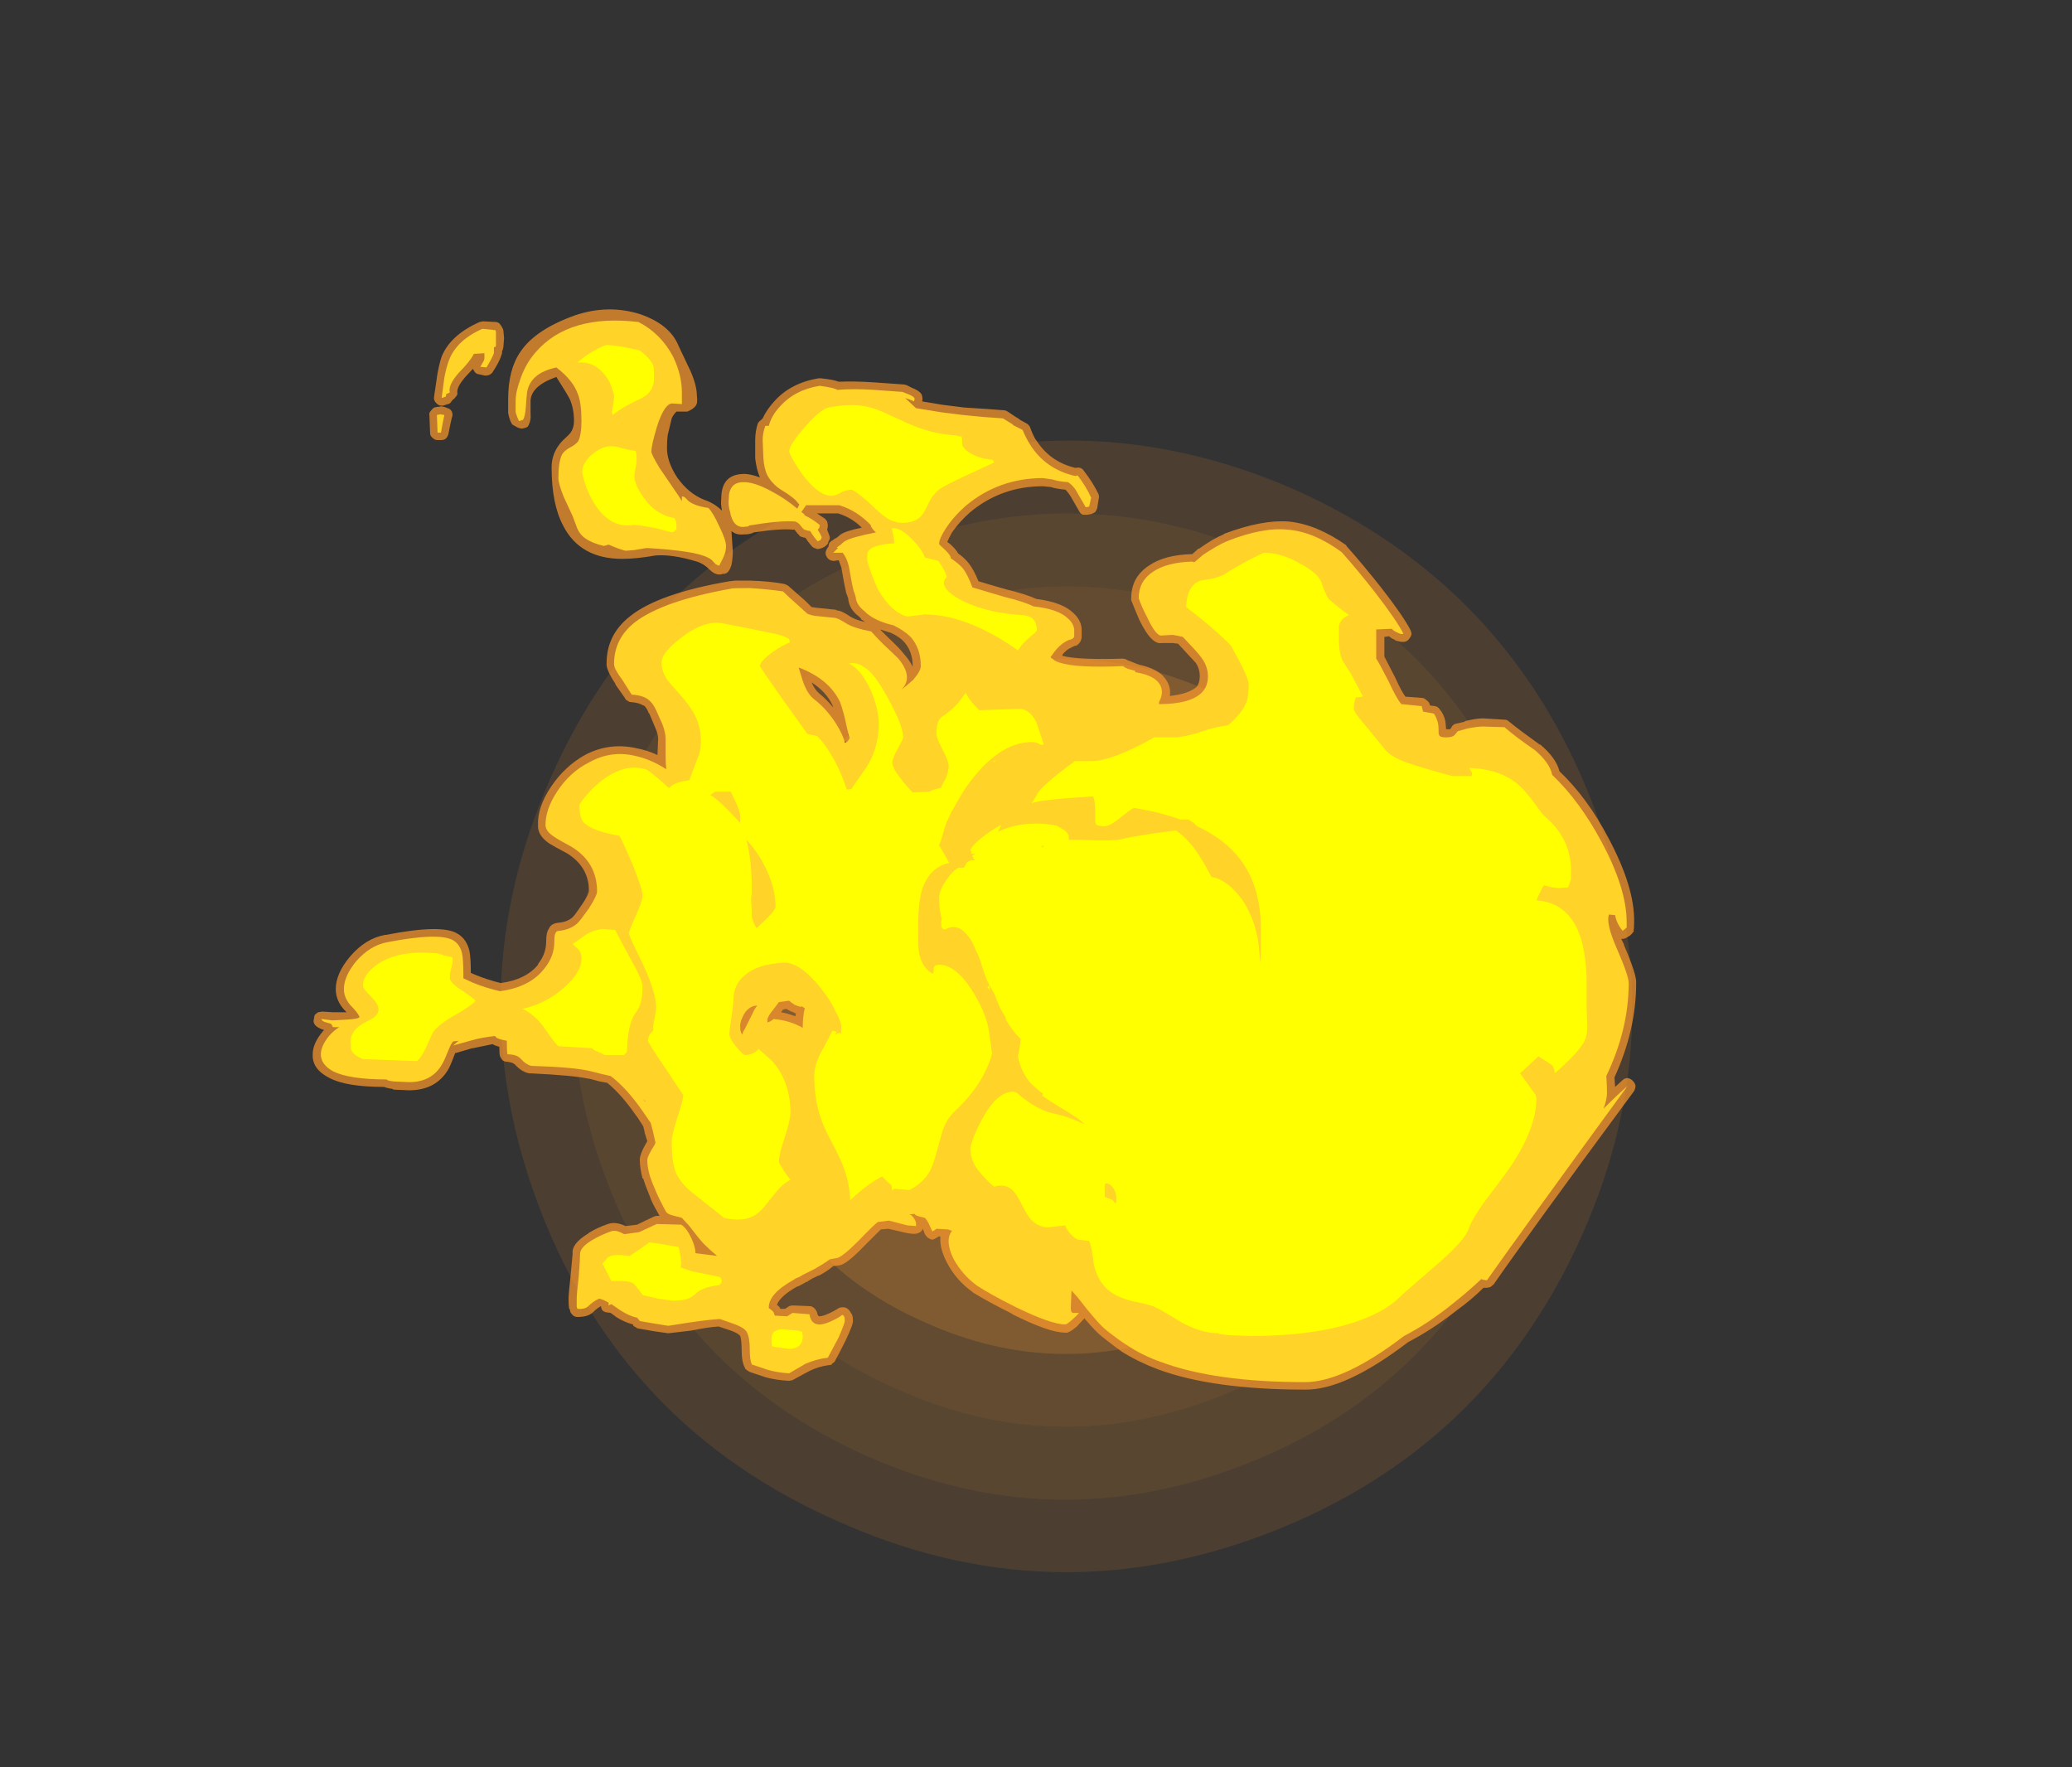 <?xml version="1.0" encoding="UTF-8" standalone="no"?>
<svg xmlns:ffdec="https://www.free-decompiler.com/flash" xmlns:xlink="http://www.w3.org/1999/xlink" ffdec:objectType="frame" height="911.25px" width="1068.5px" xmlns="http://www.w3.org/2000/svg">
  <rect width="100%" height="100%" fill="#333333" stroke="none"/>
  <g transform="matrix(1.0, 0.0, 0.0, 1.0, 158.8, 548.6)">
    <use ffdec:characterId="4609" height="304.85" transform="matrix(0.685, 1.781, -1.781, 0.685, 558.15, -405.45)" width="304.85" xlink:href="#sprite0"/>
    <use ffdec:characterId="4653" height="79.6" transform="matrix(7.0, 0.0, 0.0, 7.0, 2.45, -389.2)" width="97.5" xlink:href="#shape1"/>
  </g>
  <defs>
    <g id="sprite0" transform="matrix(1.0, 0.0, 0.0, 1.0, 0.0, 0.0)">
      <use ffdec:characterId="4608" height="43.55" transform="matrix(7.0, 0.0, 0.0, 7.0, 0.0, 0.0)" width="43.55" xlink:href="#shape0"/>
    </g>
    <g id="shape0" transform="matrix(1.0, 0.0, 0.0, 1.0, 0.0, 0.0)">
      <path d="M40.75 21.8 Q40.75 13.9 35.2 8.35 29.65 2.8 21.8 2.8 13.9 2.8 8.35 8.35 2.8 13.9 2.8 21.8 2.8 29.65 8.35 35.2 13.9 40.75 21.8 40.75 29.65 40.75 35.2 35.2 40.75 29.65 40.75 21.8 M43.55 21.8 Q43.55 30.8 37.15 37.15 30.8 43.55 21.8 43.55 12.75 43.55 6.35 37.15 0.0 30.8 0.0 21.8 0.0 12.75 6.35 6.35 12.75 0.0 21.8 0.0 30.8 0.0 37.15 6.35 43.55 12.75 43.55 21.8" fill="#ff9a2b" fill-opacity="0.122" fill-rule="evenodd" stroke="none"/>
      <path d="M37.95 21.8 Q37.95 15.05 33.2 10.35 28.5 5.6 21.8 5.6 15.1 5.6 10.35 10.35 5.6 15.05 5.6 21.8 5.6 28.5 10.35 33.2 15.1 37.95 21.8 37.95 28.5 37.95 33.2 33.2 37.95 28.5 37.95 21.8 M40.75 21.8 Q40.75 29.65 35.2 35.2 29.65 40.75 21.8 40.75 13.9 40.75 8.35 35.2 2.8 29.65 2.8 21.8 2.8 13.9 8.35 8.35 13.9 2.8 21.8 2.8 29.65 2.8 35.2 8.35 40.75 13.9 40.75 21.8" fill="#ff9a2b" fill-opacity="0.188" fill-rule="evenodd" stroke="none"/>
      <path d="M37.95 21.8 Q37.95 28.5 33.2 33.2 28.5 37.95 21.8 37.95 15.1 37.95 10.35 33.2 5.6 28.5 5.6 21.8 5.6 15.05 10.35 10.35 15.1 5.6 21.8 5.6 28.5 5.6 33.2 10.35 37.95 15.05 37.95 21.8 M35.15 21.8 Q35.15 16.25 31.2 12.35 27.35 8.4 21.8 8.4 16.2 8.4 12.3 12.35 8.4 16.25 8.4 21.8 8.4 27.35 12.3 31.25 16.2 35.15 21.8 35.15 27.35 35.15 31.2 31.25 35.15 27.35 35.15 21.8" fill="#ff9a2b" fill-opacity="0.235" fill-rule="evenodd" stroke="none"/>
      <path d="M35.15 21.8 Q35.15 27.35 31.2 31.25 27.35 35.15 21.8 35.15 16.2 35.15 12.3 31.25 8.4 27.35 8.4 21.8 8.4 16.25 12.3 12.35 16.2 8.4 21.8 8.4 27.35 8.4 31.2 12.35 35.15 16.25 35.15 21.8" fill="#ff9a2b" fill-opacity="0.376" fill-rule="evenodd" stroke="none"/>
    </g>
    <g id="shape1" transform="matrix(1.0, 0.0, 0.0, 1.0, -0.35, 55.6)">
      <path d="M97.55 -9.6 L97.4 -9.45 97.15 -9.3 Q97.0 -9.2 96.75 -9.2 L96.95 -8.8 96.95 -8.75 Q97.9 -6.55 97.85 -5.95 97.85 -2.5 96.25 1.0 L96.3 1.7 96.85 1.2 Q97.0 1.05 97.25 1.05 97.45 1.1 97.6 1.25 97.75 1.4 97.8 1.6 97.8 1.8 97.7 2.0 89.95 12.5 87.35 16.25 L87.1 16.45 86.85 16.5 86.6 16.5 Q85.75 17.35 84.65 18.15 82.8 19.6 81.05 20.5 76.4 24.05 73.45 24.0 66.65 24.0 62.6 22.5 61.15 21.95 59.95 21.2 59.45 20.85 58.5 20.1 58.05 19.75 57.2 18.75 L56.65 19.35 Q56.0 19.9 55.75 19.8 54.6 19.8 51.9 18.45 L51.85 18.4 Q50.05 17.5 49.0 16.85 L48.95 16.8 Q47.75 15.95 47.05 14.6 46.5 13.5 46.6 12.75 L46.5 12.7 46.25 12.85 Q46.1 12.95 45.95 12.95 45.8 12.9 45.65 12.8 45.55 12.7 45.45 12.55 L45.3 12.15 45.25 12.25 Q45.15 12.4 45.0 12.45 44.75 12.6 44.05 12.45 L42.75 12.15 42.2 12.2 40.95 13.45 Q39.6 14.85 39.1 14.85 L38.7 14.9 Q38.3 15.25 37.65 15.6 L37.6 15.6 Q37.15 15.8 36.85 16.0 L36.8 16.05 36.75 16.05 36.2 16.35 36.1 16.4 36.05 16.4 Q34.8 17.1 34.55 17.75 34.75 17.9 34.8 18.05 L35.15 18.05 35.45 17.85 Q35.6 17.8 35.75 17.8 L36.95 17.85 Q37.15 17.85 37.3 18.0 37.45 18.15 37.5 18.3 37.55 18.55 37.65 18.6 38.05 18.6 38.85 18.15 L39.1 18.0 Q39.15 17.95 39.25 17.95 39.75 17.85 40.0 18.35 40.15 18.5 40.15 18.9 40.2 19.15 39.6 20.4 39.15 21.3 38.8 21.95 L38.6 22.1 38.6 22.15 Q38.5 22.2 38.35 22.2 37.6 22.3 36.9 22.65 L35.7 23.3 Q35.55 23.35 35.4 23.35 34.5 23.3 33.75 23.1 L32.55 22.7 Q32.35 22.6 32.2 22.45 L32.2 22.4 Q31.95 22.0 31.95 21.05 31.95 20.4 31.85 20.05 31.7 19.85 31.15 19.65 L30.25 19.35 Q29.45 19.4 28.25 19.65 L26.55 19.85 25.5 19.7 24.35 19.5 Q24.25 19.5 24.15 19.4 24.0 19.35 23.95 19.25 L23.95 19.2 Q23.35 19.05 22.7 18.65 L22.65 18.6 22.3 18.35 21.95 18.3 Q21.75 18.25 21.65 18.1 L21.6 17.95 21.6 17.85 21.5 17.9 Q21.25 18.05 21.0 18.3 20.65 18.65 19.85 18.65 19.6 18.65 19.45 18.45 19.3 18.3 19.3 18.1 L19.25 18.05 Q19.2 17.85 19.2 17.3 19.2 16.95 19.35 15.6 L19.5 14.0 Q19.4 13.25 20.65 12.5 L20.7 12.45 Q21.35 12.05 22.1 11.8 22.65 11.6 23.4 11.95 L24.25 11.85 Q24.85 11.55 25.5 11.25 25.6 11.2 25.75 11.2 L25.9 11.2 25.85 11.1 Q25.3 10.15 25.2 9.8 24.85 8.95 24.7 8.45 L24.65 8.45 Q24.45 7.65 24.45 7.15 24.4 6.7 25.0 5.7 L24.8 5.05 24.8 5.0 24.7 4.6 24.25 3.9 24.2 3.85 Q23.1 2.25 22.05 1.4 L21.5 1.3 20.75 1.1 20.7 1.1 Q19.55 0.85 16.4 0.7 L16.3 0.7 Q15.75 0.6 15.25 0.05 15.1 -0.1 14.7 -0.15 14.5 -0.15 14.35 -0.25 14.25 -0.35 14.15 -0.55 14.1 -0.7 14.1 -1.25 13.75 -1.35 13.6 -1.45 L12.15 -1.15 12.1 -1.15 10.9 -0.8 10.85 -0.8 Q10.55 0.0 10.4 0.3 9.5 1.95 7.45 1.95 L6.3 1.9 6.25 1.85 Q5.85 1.8 5.6 1.7 2.85 1.7 1.6 1.05 0.3 0.4 0.35 -0.7 0.35 -1.5 1.1 -2.4 L1.2 -2.5 1.15 -2.5 Q0.25 -2.8 0.45 -3.35 0.45 -3.45 0.5 -3.6 0.6 -3.7 0.75 -3.8 L1.05 -3.85 1.85 -3.8 2.85 -3.8 2.7 -3.95 Q2.05 -4.65 2.05 -5.5 2.05 -6.65 3.1 -7.9 4.25 -9.25 5.7 -9.5 L5.75 -9.5 Q9.85 -10.3 11.0 -9.6 11.7 -9.2 11.9 -8.3 12.0 -7.8 12.0 -6.7 L12.35 -6.55 Q13.2 -6.2 14.2 -5.95 16.05 -6.2 16.95 -7.3 L16.95 -7.35 Q17.55 -8.1 17.55 -9.0 17.55 -9.7 17.75 -9.95 17.9 -10.35 18.5 -10.4 19.1 -10.45 19.5 -10.8 19.7 -11.0 20.2 -11.75 20.7 -12.5 20.7 -12.75 20.7 -14.5 19.1 -15.5 18.15 -16.0 17.75 -16.25 16.9 -16.85 16.95 -17.6 16.9 -18.9 17.9 -20.4 18.9 -21.9 20.4 -22.75 22.2 -23.7 24.2 -23.25 25.0 -23.1 25.75 -22.75 L25.8 -23.95 Q25.8 -24.3 25.55 -24.85 L25.55 -24.85 25.15 -25.8 25.1 -25.85 Q24.95 -26.25 24.75 -26.4 L24.7 -26.4 Q24.4 -26.6 23.8 -26.65 23.65 -26.65 23.55 -26.75 23.4 -26.8 23.35 -26.95 L22.65 -27.95 22.65 -28.0 Q21.95 -29.05 22.0 -29.5 22.0 -31.6 23.7 -32.95 25.8 -34.65 31.05 -35.55 L31.5 -35.6 32.55 -35.6 Q34.1 -35.55 35.1 -35.35 35.25 -35.3 35.4 -35.2 L36.65 -34.1 37.1 -33.65 37.45 -33.6 38.9 -33.45 38.95 -33.4 Q39.3 -33.4 39.95 -32.95 40.35 -32.7 41.05 -32.55 L40.75 -32.75 40.75 -32.8 40.6 -32.95 Q39.85 -33.5 39.8 -34.3 L39.65 -34.7 Q39.5 -35.35 39.3 -36.55 39.2 -36.85 39.1 -37.1 L38.75 -37.05 Q38.55 -37.05 38.4 -37.15 38.25 -37.25 38.2 -37.4 38.1 -37.55 38.15 -37.75 38.2 -37.9 38.3 -38.05 L38.35 -38.1 Q38.35 -38.2 38.4 -38.35 38.5 -38.5 38.7 -38.6 38.8 -38.7 38.95 -38.75 L39.25 -39.0 Q39.6 -39.25 40.8 -39.5 40.05 -40.25 39.05 -40.55 L37.5 -40.55 38.1 -40.15 38.25 -39.95 38.3 -39.7 Q38.3 -39.5 38.25 -39.35 L38.4 -38.95 38.45 -38.8 Q38.45 -38.6 38.3 -38.4 L38.35 -38.4 Q38.15 -38.05 37.7 -37.95 37.55 -37.9 37.45 -37.95 37.3 -38.0 37.2 -38.05 36.95 -38.3 36.65 -38.75 36.35 -38.8 36.2 -38.9 L36.2 -38.95 Q36.1 -39.0 35.85 -39.35 L35.75 -39.35 Q34.8 -39.45 32.85 -39.15 32.6 -39.0 32.1 -39.0 L32.05 -39.0 Q31.55 -38.95 31.2 -39.25 L31.3 -37.75 Q31.3 -37.25 31.2 -36.75 31.0 -36.1 30.65 -36.1 L30.55 -36.1 Q30.5 -36.05 30.3 -36.05 29.95 -36.05 29.6 -36.4 29.15 -36.85 28.65 -37.0 26.85 -37.55 25.6 -37.45 24.2 -37.2 23.15 -37.2 20.05 -37.2 18.8 -39.65 17.95 -41.25 17.95 -43.95 17.95 -45.05 18.75 -45.9 19.25 -46.35 19.35 -46.5 19.6 -46.85 19.6 -47.35 19.6 -48.25 19.3 -48.95 19.1 -49.35 18.3 -50.6 16.45 -49.95 16.4 -48.85 L16.4 -47.9 Q16.45 -47.35 16.2 -46.95 16.15 -46.9 16.0 -46.85 L15.8 -46.8 Q15.6 -46.8 15.4 -46.9 L15.05 -47.1 Q14.85 -47.4 14.75 -47.95 14.75 -48.2 14.75 -48.95 14.75 -51.15 15.65 -52.45 16.75 -54.1 19.7 -55.15 22.1 -55.95 24.4 -55.25 26.65 -54.5 27.3 -52.9 L28.2 -51.0 Q28.65 -49.95 28.65 -49.25 28.7 -48.85 28.65 -48.65 28.55 -48.3 27.95 -48.05 L27.15 -48.05 Q26.9 -47.8 26.8 -47.55 L26.5 -46.3 Q26.45 -45.95 26.45 -45.35 26.45 -44.35 27.2 -43.2 28.05 -42.0 29.2 -41.55 29.95 -41.3 30.5 -40.75 30.4 -41.25 30.45 -41.65 30.45 -43.35 31.95 -43.45 32.5 -43.5 33.3 -43.2 33.05 -43.75 32.95 -44.6 L32.95 -45.95 Q32.95 -46.6 33.15 -47.2 33.25 -47.35 33.4 -47.45 L33.5 -47.55 Q33.8 -48.2 34.35 -48.8 35.55 -50.15 37.6 -50.5 L37.8 -50.5 Q38.75 -50.4 39.1 -50.25 40.25 -50.3 41.75 -50.2 L43.85 -50.05 Q43.95 -50.05 44.1 -50.0 L44.5 -49.8 Q45.25 -49.5 45.25 -49.15 45.3 -49.0 45.25 -48.8 L46.75 -48.55 48.35 -48.35 49.9 -48.25 51.25 -48.15 Q51.4 -48.15 51.55 -48.05 L52.15 -47.65 Q52.35 -47.55 52.45 -47.45 L52.9 -47.2 Q53.1 -47.1 53.2 -46.9 53.35 -46.45 53.6 -46.0 L53.65 -45.95 Q54.65 -44.35 56.55 -43.9 56.7 -43.95 56.9 -43.9 57.05 -43.85 57.15 -43.7 57.85 -42.8 58.25 -41.95 58.3 -41.75 58.25 -41.6 L58.15 -40.95 Q58.1 -40.8 58.0 -40.65 57.85 -40.55 57.7 -40.5 L57.4 -40.45 57.1 -40.45 Q56.95 -40.5 56.85 -40.65 L56.25 -41.7 Q56.05 -42.05 55.8 -42.3 55.15 -42.35 54.7 -42.5 L54.65 -42.5 54.15 -42.55 Q51.1 -42.55 48.8 -40.65 48.0 -39.95 47.45 -39.15 47.2 -38.7 47.1 -38.45 L47.3 -38.3 Q47.75 -37.9 47.9 -37.6 48.4 -37.25 48.7 -36.85 49.05 -36.4 49.4 -35.55 50.05 -35.35 51.45 -34.95 52.9 -34.6 53.65 -34.25 55.6 -34.0 56.4 -33.2 56.95 -32.7 57.0 -32.05 L57.0 -31.5 Q57.0 -31.05 56.6 -30.8 L56.5 -30.8 56.2 -30.65 Q55.85 -30.5 55.55 -30.1 L55.6 -30.1 55.6 -30.05 Q56.8 -29.75 60.05 -29.85 L60.3 -29.8 60.25 -29.8 60.45 -29.7 Q60.5 -29.7 60.6 -29.65 L61.1 -29.45 61.25 -29.4 Q62.6 -29.1 63.1 -28.45 63.6 -27.85 63.5 -27.1 64.85 -27.25 65.45 -27.75 65.7 -28.05 65.7 -28.55 65.7 -29.1 65.4 -29.55 L65.35 -29.6 64.1 -30.95 63.7 -31.0 62.9 -31.0 Q62.15 -30.85 61.25 -32.7 60.95 -33.4 60.65 -34.15 L60.65 -34.3 Q60.65 -35.85 61.95 -36.7 63.1 -37.5 65.15 -37.55 L65.6 -37.95 65.65 -37.95 Q66.7 -38.7 67.45 -39.0 L67.5 -39.05 Q70.3 -40.1 72.25 -39.95 74.3 -39.75 76.5 -38.2 L76.5 -38.15 76.55 -38.1 Q77.75 -36.75 79.05 -35.1 80.65 -33.05 81.2 -32.0 81.3 -31.8 81.3 -31.65 81.25 -31.45 81.15 -31.35 80.9 -30.9 80.1 -31.2 L80.05 -31.25 Q79.8 -31.35 79.65 -31.5 L79.3 -31.45 79.3 -30.0 80.1 -28.45 Q80.55 -27.45 80.85 -27.05 L82.15 -26.95 Q82.3 -26.9 82.45 -26.75 82.6 -26.65 82.65 -26.45 L82.65 -26.4 83.05 -26.35 Q83.25 -26.3 83.35 -26.15 83.7 -25.75 83.8 -25.2 L83.85 -24.65 84.15 -24.65 84.25 -24.8 Q84.35 -25.0 84.55 -25.05 L85.2 -25.2 85.25 -25.25 Q86.1 -25.45 86.55 -25.45 L88.2 -25.35 Q88.35 -25.35 88.5 -25.2 89.3 -24.55 90.7 -23.55 L90.75 -23.5 90.75 -23.55 Q91.95 -22.55 92.2 -21.55 94.25 -19.6 95.8 -16.65 97.75 -13.0 97.7 -10.45 97.7 -9.95 97.65 -9.8 L97.7 -9.8 97.55 -9.6 M41.05 -39.3 L41.05 -39.3 M43.95 -31.05 Q43.6 -31.45 42.95 -31.75 L42.15 -32.0 42.8 -31.35 Q43.6 -30.6 43.9 -30.2 44.35 -29.7 44.55 -29.25 L44.55 -29.3 Q44.55 -30.35 43.95 -31.05 M12.9 -54.7 L13.85 -54.65 Q13.95 -54.65 14.1 -54.55 L14.25 -54.35 Q14.4 -54.1 14.4 -54.0 L14.45 -53.45 14.4 -52.85 14.4 -52.8 14.35 -52.6 14.3 -52.5 14.3 -52.35 14.25 -52.2 Q14.1 -51.7 13.6 -50.95 13.55 -50.85 13.35 -50.75 13.2 -50.7 13.05 -50.7 L12.6 -50.8 Q12.45 -50.8 12.3 -50.95 12.2 -51.1 12.15 -51.2 L11.55 -50.55 Q11.0 -49.9 11.0 -49.5 11.05 -49.3 10.9 -49.15 10.8 -49.0 10.65 -48.9 L10.5 -48.7 Q10.4 -48.6 10.3 -48.6 L10.0 -48.5 Q9.8 -48.45 9.6 -48.55 9.45 -48.65 9.35 -48.8 9.25 -49.0 9.3 -49.15 L9.3 -49.2 9.5 -50.55 9.5 -50.6 Q9.65 -51.5 9.85 -52.1 10.5 -53.7 12.65 -54.65 L12.9 -54.7 M16.7 -49.4 L16.7 -49.4 M10.6 -48.05 Q10.7 -47.8 10.6 -47.6 10.5 -47.2 10.35 -46.4 10.3 -46.2 10.15 -46.05 10.0 -45.95 9.8 -45.95 L9.55 -45.95 Q9.35 -45.95 9.2 -46.1 9.0 -46.25 9.0 -46.45 L8.95 -47.75 Q8.9 -47.95 9.05 -48.1 9.15 -48.25 9.3 -48.35 L9.55 -48.4 9.65 -48.4 Q9.85 -48.5 10.3 -48.3 10.5 -48.25 10.6 -48.05 M37.65 -27.3 Q38.2 -26.85 38.7 -26.25 L38.65 -26.4 Q38.2 -27.4 37.1 -28.1 37.35 -27.55 37.65 -27.3 M39.85 -24.05 L39.9 -24.0 39.9 -24.25 39.8 -24.35 39.85 -24.05 M39.3 -24.1 Q39.3 -24.0 39.3 -23.95 L39.35 -23.85 Q39.35 -23.75 39.45 -23.65 39.5 -23.6 39.6 -23.6 39.7 -23.6 39.8 -23.7 L39.85 -23.7 39.85 -23.75 39.9 -23.85 39.8 -23.8 39.75 -23.75 Q39.7 -23.7 39.65 -23.65 L39.65 -23.75 39.55 -23.75 39.4 -23.8 Q39.35 -23.85 39.3 -23.95 39.3 -24.05 39.3 -24.1 L39.35 -24.15 39.4 -24.1 39.35 -24.2 39.35 -24.15 39.3 -24.1 M35.9 -3.5 L35.95 -3.7 35.65 -3.85 35.6 -3.85 Q35.4 -3.95 35.25 -4.05 L35.0 -4.0 34.85 -3.8 Q35.4 -3.7 35.9 -3.5" fill="#ff9a2b" fill-opacity="0.702" fill-rule="evenodd" stroke="none"/>
      <path d="M96.4 -8.55 Q97.3 -6.5 97.3 -5.95 97.3 -2.55 95.65 0.9 95.7 1.5 95.7 2.15 95.7 2.6 95.45 3.3 96.55 2.2 97.2 1.65 89.5 12.2 86.85 15.95 L86.55 15.9 Q86.5 15.9 86.45 15.85 85.5 16.75 84.3 17.7 82.5 19.15 80.75 20.05 76.3 23.45 73.45 23.45 66.8 23.45 62.8 21.95 61.4 21.45 60.3 20.7 59.8 20.4 58.85 19.65 58.2 19.15 56.7 17.2 L56.25 16.7 56.2 18.0 Q56.2 18.4 56.45 18.35 L56.8 18.35 Q56.6 18.6 56.25 18.9 55.9 19.2 55.8 19.2 54.75 19.2 52.1 17.9 50.3 17.0 49.3 16.35 48.2 15.55 47.55 14.35 46.9 13.0 47.45 12.3 L47.15 12.2 46.3 12.15 Q46.2 12.25 46.0 12.35 L45.75 11.8 Q45.6 11.5 45.45 11.35 L45.05 11.25 Q44.7 11.15 44.7 11.05 L44.3 11.1 44.45 11.15 Q44.8 11.5 44.8 11.8 L44.8 11.95 44.15 11.9 42.8 11.55 42.0 11.65 Q41.8 11.75 40.55 13.05 39.4 14.2 39.0 14.3 L38.45 14.4 Q38.05 14.7 37.35 15.1 L36.45 15.55 Q36.25 15.7 35.95 15.8 L35.8 15.9 Q33.9 16.95 33.95 18.0 34.2 18.15 34.3 18.3 L34.4 18.55 35.3 18.6 35.7 18.35 36.95 18.45 Q37.05 19.15 37.6 19.2 38.1 19.25 39.15 18.65 L39.35 18.5 Q39.55 18.5 39.55 18.95 39.55 19.1 39.1 20.15 L38.3 21.65 Q37.45 21.75 36.65 22.1 L35.45 22.8 Q34.6 22.75 33.9 22.55 L32.7 22.15 Q32.55 21.8 32.55 21.05 32.55 20.2 32.35 19.8 32.2 19.45 31.35 19.15 30.5 18.85 30.35 18.8 29.5 18.85 28.15 19.05 L26.55 19.3 25.6 19.15 24.45 18.95 24.25 18.7 Q23.7 18.6 23.0 18.15 L22.35 17.7 22.15 17.8 22.15 17.6 Q21.75 17.35 21.45 17.3 21.0 17.5 20.6 17.9 20.35 18.1 19.85 18.05 L19.8 17.9 Q19.8 17.75 19.8 17.3 19.8 16.95 19.95 15.65 20.05 14.35 20.05 14.0 20.05 13.5 21.0 12.95 21.6 12.6 22.3 12.35 22.65 12.2 23.2 12.5 L23.3 12.55 24.4 12.4 Q25.05 12.1 25.7 11.8 L27.5 11.85 Q27.9 12.1 28.25 12.85 28.55 13.5 28.55 13.95 L30.15 14.15 Q29.65 13.75 29.15 13.25 28.7 12.75 28.1 11.95 L27.55 11.35 26.8 11.15 Q26.45 11.05 26.35 10.85 25.85 9.9 25.7 9.55 25.35 8.75 25.2 8.3 25.0 7.6 25.0 7.1 25.0 6.8 25.55 5.95 L25.6 5.8 25.4 4.9 25.25 4.35 24.7 3.55 Q23.5 1.8 22.3 0.9 L21.65 0.75 20.85 0.55 Q19.7 0.25 16.45 0.15 16.05 0.05 15.7 -0.35 15.4 -0.7 14.7 -0.7 14.65 -0.95 14.65 -1.7 13.8 -1.85 13.8 -2.05 12.8 -1.95 11.95 -1.7 L10.7 -1.35 11.1 -1.7 10.7 -1.65 Q10.55 -1.5 10.35 -1.0 10.05 -0.25 9.9 0.0 9.15 1.35 7.45 1.35 L6.35 1.3 Q5.85 1.25 5.8 1.15 3.05 1.15 1.85 0.55 0.95 0.05 0.95 -0.7 0.95 -1.3 1.55 -2.05 1.9 -2.45 2.3 -2.7 L1.85 -2.7 1.7 -2.95 1.35 -3.05 Q1.0 -3.15 1.0 -3.3 L1.8 -3.2 2.75 -3.25 Q3.75 -3.3 3.8 -3.45 3.7 -3.75 3.1 -4.35 2.65 -4.9 2.65 -5.5 2.65 -6.45 3.55 -7.55 4.55 -8.7 5.8 -8.95 9.65 -9.7 10.7 -9.1 11.2 -8.8 11.35 -8.15 11.45 -7.7 11.45 -6.55 L11.45 -6.3 12.1 -6.0 Q13.05 -5.6 14.15 -5.35 16.35 -5.65 17.4 -7.0 18.15 -7.9 18.15 -9.0 18.15 -9.5 18.25 -9.65 18.3 -9.8 18.55 -9.8 19.35 -9.9 19.85 -10.35 20.1 -10.6 20.7 -11.45 21.3 -12.4 21.3 -12.7 21.3 -14.85 19.4 -16.0 18.45 -16.5 18.1 -16.75 17.5 -17.15 17.5 -17.6 17.5 -18.75 18.35 -20.05 19.3 -21.5 20.7 -22.2 22.3 -23.1 24.05 -22.7 25.25 -22.45 26.4 -21.7 26.35 -22.1 26.35 -22.7 L26.35 -23.95 Q26.35 -24.4 26.1 -25.05 L25.65 -26.05 Q25.4 -26.6 25.05 -26.85 24.65 -27.15 23.85 -27.2 L23.15 -28.3 Q22.55 -29.1 22.55 -29.45 22.55 -31.3 24.05 -32.5 26.1 -34.1 31.15 -35.0 31.15 -35.05 32.55 -35.05 34.05 -34.95 35.0 -34.8 35.4 -34.4 36.25 -33.65 L36.8 -33.15 Q37.05 -33.05 37.35 -33.0 L38.85 -32.85 Q39.1 -32.8 39.65 -32.45 40.2 -32.1 41.5 -31.85 41.7 -31.6 42.4 -30.9 43.15 -30.2 43.5 -29.85 44.65 -28.45 43.7 -27.55 44.1 -27.85 44.6 -28.3 45.15 -28.95 45.15 -29.3 45.15 -30.6 44.4 -31.45 43.95 -31.9 43.15 -32.3 41.85 -32.6 41.15 -33.2 L41.0 -33.35 Q40.4 -33.8 40.35 -34.4 40.3 -34.6 40.2 -34.85 40.05 -35.45 39.85 -36.65 39.7 -37.25 39.4 -37.65 L38.7 -37.65 39.05 -38.0 38.95 -38.05 39.05 -38.1 Q39.15 -38.15 39.15 -38.2 L39.2 -38.2 Q39.4 -38.4 39.55 -38.5 40.05 -38.8 41.85 -39.15 41.7 -39.25 41.5 -39.55 L41.45 -39.7 Q40.45 -40.75 39.15 -41.15 L36.7 -41.15 36.35 -40.65 36.55 -40.5 36.6 -40.4 Q37.15 -40.15 37.7 -39.7 37.7 -39.45 37.55 -39.35 37.75 -39.05 37.85 -38.8 L37.8 -38.65 Q37.75 -38.55 37.55 -38.5 37.3 -38.75 37.0 -39.25 36.65 -39.3 36.5 -39.4 L36.25 -39.7 Q36.15 -39.85 35.9 -39.95 34.85 -40.05 32.45 -39.65 L32.5 -39.6 32.05 -39.55 Q31.3 -39.55 31.1 -40.65 30.95 -41.15 31.0 -41.6 31.0 -42.8 32.0 -42.85 32.85 -42.9 34.2 -42.15 35.15 -41.65 36.05 -40.9 L36.2 -41.2 35.9 -41.55 Q35.5 -41.9 35.0 -42.2 34.5 -42.5 34.25 -42.8 34.05 -43.0 33.85 -43.35 33.6 -43.85 33.55 -44.65 L33.5 -45.95 Q33.5 -46.5 33.7 -47.0 L33.95 -47.0 Q34.15 -47.75 34.75 -48.4 35.85 -49.65 37.7 -49.95 38.8 -49.8 39.0 -49.65 40.15 -49.75 41.7 -49.65 L43.8 -49.5 44.3 -49.3 Q44.65 -49.15 44.7 -49.0 L44.65 -48.8 Q44.45 -48.9 44.0 -49.05 L44.1 -48.95 44.8 -48.3 46.65 -48.0 48.25 -47.8 49.8 -47.65 51.2 -47.55 51.85 -47.15 Q51.95 -47.1 51.95 -47.05 L52.65 -46.7 Q52.85 -46.2 53.15 -45.7 54.3 -43.8 56.55 -43.3 L56.7 -43.35 Q57.35 -42.5 57.7 -41.7 L57.55 -41.05 57.3 -41.0 56.75 -41.95 Q56.45 -42.55 56.0 -42.85 55.3 -42.9 54.85 -43.05 L54.15 -43.15 Q50.9 -43.15 48.45 -41.1 47.55 -40.3 47.0 -39.45 46.5 -38.7 46.5 -38.3 46.5 -38.25 46.95 -37.85 47.35 -37.45 47.35 -37.3 L47.35 -37.25 Q47.95 -36.85 48.25 -36.5 48.6 -36.05 48.95 -35.1 49.6 -34.9 51.3 -34.4 52.75 -34.05 53.45 -33.7 55.3 -33.5 56.0 -32.8 56.4 -32.45 56.45 -32.0 L56.45 -31.5 Q56.45 -31.4 56.3 -31.3 L56.0 -31.2 Q55.35 -30.9 54.85 -30.15 L54.7 -29.95 54.9 -29.8 Q55.05 -29.65 55.4 -29.55 56.65 -29.15 60.05 -29.3 60.15 -29.2 60.4 -29.1 L60.95 -28.95 60.95 -28.85 Q62.2 -28.65 62.65 -28.1 63.15 -27.5 62.7 -26.65 L62.7 -26.5 Q65.0 -26.5 65.85 -27.35 66.3 -27.8 66.3 -28.55 66.3 -29.3 65.8 -29.95 65.6 -30.25 64.45 -31.45 64.05 -31.55 63.7 -31.6 L62.85 -31.55 Q62.45 -31.55 61.8 -32.95 61.45 -33.6 61.2 -34.3 61.2 -35.55 62.25 -36.25 63.3 -36.95 65.15 -37.0 L65.3 -36.95 65.95 -37.5 Q67.0 -38.2 67.7 -38.5 70.35 -39.55 72.2 -39.35 74.1 -39.2 76.15 -37.7 77.35 -36.35 78.6 -34.75 80.15 -32.75 80.7 -31.7 80.6 -31.6 80.3 -31.75 79.95 -31.9 79.85 -32.05 L78.7 -32.0 78.7 -29.85 Q78.85 -29.65 79.6 -28.2 80.2 -26.9 80.55 -26.5 L82.05 -26.35 82.15 -25.95 82.95 -25.8 Q83.15 -25.5 83.25 -25.1 83.3 -24.85 83.3 -24.3 L83.35 -24.2 Q83.4 -24.05 83.85 -24.05 84.3 -24.05 84.45 -24.2 84.55 -24.3 84.7 -24.5 L85.4 -24.7 Q86.15 -24.85 86.55 -24.85 L88.15 -24.8 Q88.95 -24.1 90.4 -23.1 91.45 -22.2 91.65 -21.35 L91.65 -21.3 Q93.7 -19.35 95.3 -16.35 97.15 -12.9 97.15 -10.45 L97.15 -10.0 Q97.1 -10.05 97.05 -9.95 L96.85 -9.8 Q96.4 -10.35 96.3 -10.95 L95.85 -11.0 Q95.6 -10.4 96.4 -8.55 M26.9 -52.1 Q27.55 -50.75 27.55 -49.45 L27.55 -48.6 26.85 -48.65 Q26.25 -48.65 25.7 -46.9 25.3 -45.55 25.3 -45.1 25.3 -44.9 25.9 -43.9 L27.3 -41.85 27.55 -41.45 27.55 -41.8 Q27.7 -41.8 27.8 -41.7 L28.05 -41.45 Q28.5 -41.1 29.5 -40.95 29.85 -40.6 30.3 -39.6 30.8 -38.6 30.8 -38.15 30.8 -37.7 30.6 -37.3 L30.3 -36.7 Q30.05 -36.75 29.9 -36.95 29.7 -37.2 29.45 -37.3 28.5 -37.8 24.95 -38.0 L24.05 -37.85 23.45 -37.8 Q23.2 -37.8 22.15 -38.25 L21.8 -38.15 Q20.95 -38.35 20.45 -38.7 20.0 -39.0 19.8 -39.55 19.7 -39.8 19.5 -40.35 L18.85 -41.75 Q18.45 -42.75 18.45 -43.15 18.45 -44.3 18.7 -44.85 18.85 -45.15 19.3 -45.4 19.7 -45.6 19.9 -45.85 20.15 -46.3 20.15 -47.35 20.15 -48.65 19.9 -49.3 19.55 -50.35 18.3 -51.3 16.4 -50.9 16.15 -49.5 16.1 -49.2 16.05 -48.35 16.0 -47.7 15.85 -47.45 L15.55 -47.35 Q15.4 -47.65 15.3 -48.0 15.3 -48.25 15.3 -48.85 15.3 -49.45 15.6 -50.3 16.0 -51.55 16.8 -52.45 19.25 -55.25 24.35 -54.65 26.0 -53.8 26.9 -52.1 M36.35 -28.55 Q36.7 -27.3 37.3 -26.85 38.15 -26.2 38.85 -25.15 39.45 -24.2 39.55 -23.65 39.75 -23.7 39.85 -23.9 L39.9 -23.95 39.7 -24.8 Q39.45 -26.0 39.2 -26.65 38.4 -28.35 36.15 -29.2 36.25 -28.9 36.35 -28.55 M13.8 -54.05 L13.85 -53.95 13.85 -52.9 13.8 -52.8 13.7 -52.8 13.7 -52.35 Q13.55 -51.95 13.15 -51.3 L12.7 -51.35 12.9 -51.7 Q13.0 -51.85 13.0 -52.0 L13.0 -52.35 12.2 -52.3 12.2 -52.25 Q11.9 -51.7 11.15 -50.95 10.3 -50.0 10.45 -49.45 L10.2 -49.35 10.15 -49.15 9.85 -49.05 10.05 -50.55 Q10.2 -51.35 10.4 -51.85 10.95 -53.3 12.85 -54.15 L13.8 -54.05 M9.8 -46.5 L9.55 -46.5 9.5 -47.8 9.75 -47.85 10.05 -47.8 Q9.95 -47.35 9.8 -46.5 M33.1 -4.3 Q32.35 -4.25 32.0 -3.4 31.8 -3.0 31.85 -2.6 31.85 -2.35 32.0 -2.15 32.05 -2.4 32.15 -2.5 L32.75 -3.7 Q32.9 -4.05 33.1 -4.3 M33.85 -3.05 L34.0 -3.1 Q34.2 -3.2 34.3 -3.3 35.5 -3.2 36.45 -2.65 36.45 -3.45 36.6 -4.1 L36.35 -4.25 36.35 -4.2 Q36.2 -4.2 35.85 -4.35 35.55 -4.55 35.45 -4.65 L34.7 -4.55 34.25 -3.95 Q33.95 -3.6 33.85 -3.3 L33.85 -3.05 M24.85 2.75 L24.7 2.6 24.85 2.8 24.85 2.75" fill="#ffd327" fill-rule="evenodd" stroke="none"/>
      <path d="M93.05 -14.3 Q93.05 -13.75 93.05 -13.6 L92.85 -13.0 92.2 -12.95 Q91.75 -12.95 91.05 -13.15 90.95 -13.0 90.8 -12.7 L90.5 -12.05 Q93.15 -11.85 93.9 -8.8 94.15 -7.75 94.2 -6.3 L94.2 -4.15 94.25 -2.8 Q94.25 -2.2 94.1 -1.8 93.75 -0.95 91.85 0.7 91.85 0.35 91.65 0.1 91.45 -0.05 90.65 -0.55 L89.95 0.1 89.3 0.7 Q89.65 1.2 90.2 1.95 90.5 2.3 90.5 2.55 90.5 4.9 88.3 8.0 L86.65 10.2 Q85.8 11.4 85.55 12.05 85.35 12.85 83.5 14.5 L80.85 16.8 80.2 17.4 Q79.45 18.05 78.35 18.55 75.05 20.05 69.45 20.05 L68.05 20.0 Q67.15 19.95 67.05 19.85 65.85 19.85 64.35 19.05 62.9 18.15 62.45 17.95 62.1 17.75 60.8 17.5 59.7 17.25 59.0 16.7 58.2 16.05 57.9 14.8 57.75 13.5 57.55 13.05 L56.7 12.95 Q56.4 12.8 56.1 12.45 55.85 12.15 55.8 11.9 L54.55 12.05 Q53.8 12.05 53.25 11.45 53.0 11.2 52.5 10.2 52.1 9.4 51.7 9.15 51.25 8.85 50.55 9.05 L50.2 8.75 Q49.5 8.05 49.2 7.6 48.8 6.95 48.8 6.2 48.8 6.1 49.0 5.5 49.3 4.75 49.65 4.1 50.75 2.05 51.95 2.05 L52.15 2.1 52.25 2.15 52.3 2.2 Q53.4 3.15 54.5 3.55 L55.7 3.85 Q56.5 4.1 57.2 4.45 56.85 4.05 55.4 3.2 54.65 2.75 54.1 2.35 L54.15 2.2 Q53.85 2.0 53.6 1.75 53.2 1.45 52.95 1.05 52.55 0.45 52.35 -0.3 L52.3 -0.6 52.35 -0.8 Q52.45 -1.2 52.5 -1.85 51.9 -2.4 51.45 -3.2 L51.35 -3.5 Q51.15 -3.8 50.95 -4.2 50.75 -4.65 50.6 -5.1 L50.2 -5.8 Q49.95 -6.25 49.7 -7.05 49.45 -7.95 49.2 -8.35 48.95 -9.05 48.6 -9.45 47.95 -10.3 47.15 -10.0 47.0 -9.9 46.9 -9.9 46.65 -9.9 46.65 -10.35 46.65 -10.6 46.7 -10.8 L46.65 -10.8 46.55 -11.35 Q46.5 -11.8 46.5 -12.2 46.5 -12.85 47.15 -13.7 47.45 -14.15 47.9 -14.45 L48.3 -14.45 Q48.4 -14.55 48.55 -14.85 L48.85 -15.0 49.15 -15.0 49.0 -15.15 48.95 -15.35 49.2 -15.5 48.9 -15.45 48.8 -15.8 Q49.15 -16.3 49.7 -16.7 50.1 -17.05 51.05 -17.6 51.0 -17.35 50.8 -17.05 L50.85 -17.1 Q52.75 -18.0 55.15 -17.55 L55.75 -17.2 Q56.05 -16.95 56.05 -16.7 L56.05 -16.5 57.0 -16.5 Q59.3 -16.4 59.95 -16.55 60.25 -16.65 62.1 -16.95 L63.95 -17.2 Q64.45 -16.85 64.9 -16.35 65.6 -15.6 66.55 -13.8 L66.6 -13.75 Q67.15 -13.7 67.85 -13.15 68.85 -12.3 69.35 -11.15 69.75 -10.4 70.0 -9.1 70.1 -8.3 70.15 -7.45 L70.2 -8.1 70.2 -9.95 Q70.2 -13.1 68.65 -15.1 67.55 -16.55 65.5 -17.5 L65.25 -17.75 64.85 -18.0 64.25 -18.0 Q62.75 -18.55 60.85 -18.85 60.6 -18.75 59.75 -18.05 59.05 -17.5 58.65 -17.5 58.2 -17.5 58.05 -17.65 L58.0 -17.8 58.0 -18.65 Q58.0 -19.3 57.85 -19.7 55.3 -19.55 53.9 -19.35 L53.3 -19.2 Q53.55 -19.5 53.7 -19.85 54.1 -20.55 56.5 -22.3 L57.7 -22.3 Q59.25 -22.3 62.35 -24.05 L64.05 -24.05 Q65.1 -24.2 65.9 -24.5 66.75 -24.8 67.8 -24.95 68.8 -25.85 69.05 -26.45 69.3 -26.9 69.3 -27.95 69.3 -28.35 68.65 -29.6 L68.0 -30.8 Q66.85 -32.0 64.7 -33.65 64.75 -35.25 65.75 -35.6 L66.65 -35.75 Q67.2 -35.9 67.5 -36.05 68.0 -36.4 69.2 -37.05 70.35 -37.65 70.45 -37.65 71.7 -37.65 73.1 -36.85 74.4 -36.15 74.65 -35.5 74.95 -34.6 75.2 -34.25 75.6 -33.85 76.7 -33.05 76.1 -32.85 75.95 -32.25 75.95 -32.1 75.95 -31.3 75.95 -30.25 76.25 -29.65 L76.8 -28.8 77.65 -27.2 Q77.7 -27.15 77.7 -27.1 77.7 -27.0 77.25 -27.0 L77.2 -27.0 77.15 -26.85 Q77.05 -26.55 77.05 -26.15 77.05 -25.9 78.05 -24.75 L79.35 -23.15 Q79.8 -22.6 80.95 -22.2 81.9 -21.85 84.3 -21.2 L85.7 -21.2 Q85.8 -21.3 85.75 -21.45 L85.55 -21.8 Q88.1 -21.7 89.45 -20.3 89.8 -19.95 90.4 -19.15 90.9 -18.4 91.2 -18.15 92.1 -17.4 92.6 -16.35 93.05 -15.35 93.05 -14.3 M35.7 -44.55 Q35.45 -45.05 35.45 -45.1 35.45 -45.6 36.6 -46.9 37.8 -48.25 38.35 -48.35 39.85 -48.65 41.0 -48.45 41.85 -48.3 42.95 -47.75 44.45 -47.05 44.9 -46.9 46.2 -46.4 47.7 -46.3 L48.15 -46.2 Q48.2 -46.15 48.2 -45.7 48.2 -45.3 48.95 -44.9 49.65 -44.55 50.45 -44.5 L50.55 -44.3 48.4 -43.3 Q46.9 -42.6 46.55 -42.35 46.15 -42.05 45.85 -41.55 L45.45 -40.75 Q45.0 -39.85 43.8 -39.85 L43.3 -39.9 43.3 -39.95 Q42.8 -39.95 41.8 -40.9 40.6 -42.05 40.05 -42.3 39.5 -42.25 39.2 -42.05 38.9 -41.85 38.55 -41.85 37.6 -41.85 36.4 -43.45 36.05 -43.95 35.7 -44.55 M25.45 -51.4 Q25.5 -51.2 25.5 -50.55 25.5 -49.5 24.6 -49.05 L23.6 -48.55 Q22.95 -48.2 22.45 -47.8 22.35 -48.0 22.45 -48.35 22.55 -48.85 22.55 -49.2 22.55 -49.35 22.4 -49.75 22.25 -50.25 21.95 -50.65 21.1 -51.8 19.85 -51.65 20.35 -52.15 21.2 -52.6 21.85 -52.95 22.0 -52.95 22.8 -52.95 24.45 -52.55 25.25 -51.95 25.45 -51.4 M24.15 -45.15 Q24.25 -44.75 24.2 -44.25 24.05 -43.5 24.05 -43.3 24.05 -42.65 24.75 -41.7 25.6 -40.45 27.0 -40.2 27.1 -40.05 27.15 -39.85 L27.15 -39.35 27.05 -39.3 Q27.0 -39.2 26.85 -39.15 L25.65 -39.45 Q24.4 -39.7 24.0 -39.7 22.25 -39.4 21.05 -41.35 20.45 -42.35 20.2 -43.55 20.2 -44.3 21.0 -44.95 21.7 -45.5 22.3 -45.5 22.7 -45.5 23.15 -45.35 23.75 -45.2 24.15 -45.15 M27.45 -31.35 Q28.9 -32.5 30.15 -32.5 30.4 -32.5 32.35 -32.1 L34.55 -31.65 34.9 -31.55 Q35.3 -31.4 35.45 -31.3 L35.5 -31.05 Q35.0 -30.85 34.25 -30.35 33.3 -29.65 33.3 -29.3 33.3 -29.25 34.55 -27.45 L36.8 -24.3 37.5 -24.15 Q38.1 -23.6 38.85 -22.25 39.4 -21.15 39.7 -20.2 L40.05 -20.25 40.1 -20.35 40.9 -21.5 Q42.05 -23.05 42.05 -25.05 42.05 -26.15 41.45 -27.55 40.75 -29.05 39.85 -29.5 40.5 -29.6 41.0 -29.2 41.65 -28.9 42.75 -26.9 43.85 -24.9 43.85 -24.05 43.85 -23.95 43.45 -23.2 43.05 -22.5 43.05 -22.2 43.05 -21.8 43.65 -21.05 44.0 -20.55 44.55 -20.0 L45.8 -20.05 45.95 -20.15 46.65 -20.35 Q46.7 -20.55 47.0 -21.05 47.2 -21.55 47.2 -21.95 47.2 -22.3 46.75 -23.15 46.3 -24.0 46.3 -24.3 46.3 -24.95 46.45 -25.25 46.55 -25.5 46.9 -25.7 47.85 -26.35 48.45 -27.35 48.7 -26.8 49.45 -26.05 L52.4 -26.15 Q53.15 -26.15 53.65 -25.2 53.75 -24.95 54.2 -23.55 54.05 -23.45 53.9 -23.55 53.7 -23.7 53.3 -23.7 50.85 -23.7 48.5 -20.4 47.95 -19.55 47.5 -18.7 L47.45 -18.65 47.15 -18.0 47.05 -17.8 Q46.9 -17.4 46.8 -17.0 46.7 -16.6 46.5 -16.1 L47.25 -14.8 Q45.8 -14.5 45.25 -12.85 44.95 -11.85 44.95 -10.0 44.95 -8.75 45.0 -8.3 45.2 -7.1 46.0 -6.65 46.1 -6.65 46.1 -7.0 46.1 -7.3 46.5 -7.3 47.7 -7.3 48.9 -5.45 49.7 -4.2 50.05 -3.0 50.15 -2.7 50.4 -0.75 50.25 -0.15 49.95 0.45 49.25 2.0 47.65 3.5 47.05 4.05 46.75 4.95 L46.3 6.55 Q46.05 7.55 45.7 8.1 45.2 8.85 44.3 9.3 L43.2 9.2 43.1 9.3 Q43.0 9.35 43.0 8.95 L42.75 8.75 42.3 8.3 Q41.2 8.85 39.95 10.05 39.9 8.8 39.5 7.75 39.3 7.1 38.6 5.8 37.95 4.6 37.7 3.75 37.3 2.45 37.3 0.85 37.3 -0.05 38.05 -1.3 38.45 -2.05 38.65 -2.45 L38.95 -2.35 38.85 -2.15 Q39.1 -2.3 39.2 -2.3 L39.25 -2.2 Q39.3 -2.2 39.3 -2.65 39.3 -3.1 38.85 -3.9 38.45 -4.75 37.8 -5.55 36.25 -7.5 35.05 -7.45 33.1 -7.35 32.15 -6.5 31.4 -5.85 31.35 -4.85 31.35 -4.4 31.2 -3.45 31.05 -2.5 31.05 -2.2 31.05 -1.85 31.6 -1.2 32.05 -0.65 32.2 -0.65 32.65 -0.65 33.0 -0.9 L33.2 -1.1 34.15 -0.25 Q35.55 1.25 35.55 3.65 35.55 4.05 35.15 5.35 34.7 6.65 34.7 7.2 34.7 7.3 34.9 7.6 35.15 8.05 35.55 8.55 34.95 8.85 34.45 9.5 L33.6 10.55 Q33.1 11.15 32.5 11.35 31.75 11.6 30.65 11.35 L30.35 11.1 28.2 9.4 Q27.4 8.7 27.1 8.0 26.8 7.25 26.8 5.7 26.8 5.3 27.2 4.0 27.65 2.7 27.65 2.3 L26.35 0.35 Q25.05 -1.55 25.05 -1.7 25.05 -2.15 25.45 -2.45 25.4 -2.75 25.5 -3.15 25.65 -3.9 25.65 -4.15 25.65 -5.25 24.65 -7.4 L23.95 -8.85 Q23.65 -9.5 23.65 -9.6 23.65 -9.8 24.15 -10.9 24.65 -12.0 24.65 -12.4 24.65 -12.85 23.95 -14.6 23.25 -16.25 22.95 -16.8 20.9 -17.15 20.3 -17.8 20.0 -18.15 20.0 -19.05 20.0 -19.15 20.4 -19.65 20.95 -20.3 21.5 -20.75 23.35 -22.25 25.0 -21.65 25.1 -21.6 25.65 -21.15 26.25 -20.65 26.55 -20.35 L26.65 -20.35 Q26.9 -20.65 27.55 -20.8 L28.1 -20.9 28.7 -22.5 Q28.95 -23.05 28.95 -23.75 28.95 -24.8 28.5 -25.7 28.15 -26.35 27.5 -27.1 26.7 -28.0 26.5 -28.25 26.05 -28.9 26.05 -29.55 26.05 -30.3 27.45 -31.35 M41.2 -37.2 L41.2 -37.5 Q41.2 -37.7 41.35 -37.85 41.7 -38.25 43.2 -38.35 L43.15 -38.8 43.0 -39.45 Q43.6 -39.55 44.45 -38.7 45.25 -37.9 45.45 -37.3 L46.45 -37.05 Q47.05 -36.15 47.05 -35.85 46.85 -35.65 46.85 -35.45 46.85 -34.75 48.45 -34.0 50.2 -33.2 52.7 -33.05 53.3 -33.0 53.55 -32.6 53.7 -32.3 53.7 -31.95 53.7 -31.85 53.2 -31.45 52.6 -30.95 52.3 -30.45 51.5 -31.05 50.5 -31.6 47.75 -33.1 45.5 -33.1 L45.45 -33.15 45.4 -33.1 44.15 -32.95 Q43.0 -33.25 42.05 -34.85 41.7 -35.55 41.45 -36.3 41.2 -36.95 41.2 -37.2 M9.4 -8.15 Q9.85 -8.1 9.95 -8.0 L10.65 -7.85 Q10.7 -7.65 10.6 -7.2 10.45 -6.7 10.45 -6.35 10.45 -6.05 11.05 -5.6 12.0 -5.0 12.35 -4.65 12.15 -4.35 10.85 -3.6 9.6 -2.9 9.2 -2.3 L8.7 -1.2 Q8.3 -0.35 8.0 -0.2 L4.05 -0.35 Q3.35 -0.65 3.2 -1.0 3.15 -1.15 3.15 -1.65 3.15 -2.5 4.2 -3.05 4.8 -3.35 4.9 -3.45 5.2 -3.7 5.2 -4.0 5.2 -4.4 4.65 -4.95 4.05 -5.55 4.05 -5.75 4.05 -6.6 5.15 -7.35 6.4 -8.2 8.45 -8.2 L9.4 -8.15 M19.9 -8.45 Q19.55 -8.75 19.5 -8.85 19.65 -8.9 20.25 -9.35 20.8 -9.8 21.7 -9.95 L22.65 -9.85 Q22.7 -9.7 23.7 -7.85 24.65 -6.2 24.65 -5.7 24.65 -4.8 24.45 -4.3 24.4 -4.1 24.1 -3.7 23.55 -2.9 23.5 -0.85 23.45 -0.85 23.3 -0.65 L21.85 -0.65 Q21.8 -0.7 21.35 -0.9 20.95 -1.05 20.95 -1.15 L18.45 -1.3 Q18.2 -1.5 17.3 -2.8 16.65 -3.65 15.8 -4.05 17.45 -4.4 18.8 -5.55 20.15 -6.7 20.15 -7.8 20.15 -8.2 19.9 -8.45 M28.55 -20.4 L28.55 -20.4 M28.4 -20.3 L28.4 -20.3 M31.85 -18.15 Q31.85 -18.55 31.55 -19.2 L31.15 -20.05 30.0 -20.05 29.65 -19.8 Q30.1 -19.55 30.9 -18.75 L31.8 -17.8 31.8 -17.7 Q31.85 -17.7 31.85 -18.15 M32.3 -16.5 Q32.65 -15.25 32.7 -13.2 L32.7 -12.15 32.65 -12.55 32.65 -11.75 Q32.65 -11.5 32.65 -11.3 L32.7 -12.05 32.7 -10.85 Q32.8 -10.35 33.05 -10.0 L33.7 -10.6 Q34.45 -11.35 34.45 -11.55 34.45 -12.8 33.85 -14.15 33.25 -15.5 32.3 -16.5 M50.7 -22.35 L50.5 -22.2 50.5 -22.3 50.7 -22.35 M49.3 -15.0 L49.3 -15.0 M54.25 -16.05 L54.0 -16.05 54.1 -15.95 54.25 -16.05 M50.25 -5.4 L50.1 -5.6 50.05 -5.7 50.2 -5.75 50.25 -5.4 M58.95 9.9 Q59.25 10.0 59.3 10.05 L59.45 10.25 Q59.55 10.35 59.55 9.9 59.55 9.6 59.4 9.25 59.15 8.85 58.8 8.8 L58.7 8.9 58.7 9.8 58.95 9.9 M26.2 13.3 L27.3 13.5 Q27.4 13.8 27.45 14.2 27.55 14.7 27.45 15.0 L28.35 15.3 30.35 15.7 30.5 15.95 Q30.5 16.15 30.3 16.3 29.0 16.45 28.5 17.0 28.25 17.2 28.0 17.3 27.65 17.45 26.85 17.45 L25.8 17.3 24.7 17.05 Q24.5 16.85 24.3 16.55 L24.0 16.2 Q23.7 15.95 22.35 16.0 L21.7 14.7 21.95 14.45 Q22.05 14.25 22.2 14.2 22.55 14.0 23.7 14.15 L24.6 13.55 25.15 13.15 26.2 13.3 M34.2 20.8 Q34.15 20.75 34.15 20.3 34.15 19.85 34.4 19.7 34.55 19.6 34.85 19.55 L36.15 19.65 Q36.25 19.75 36.35 19.7 36.45 19.75 36.45 20.2 36.45 20.45 36.25 20.7 36.0 21.0 35.45 21.0 L34.35 20.85 34.2 20.8" fill="#ffff00" fill-rule="evenodd" stroke="none"/>
    </g>
  </defs>
</svg>
